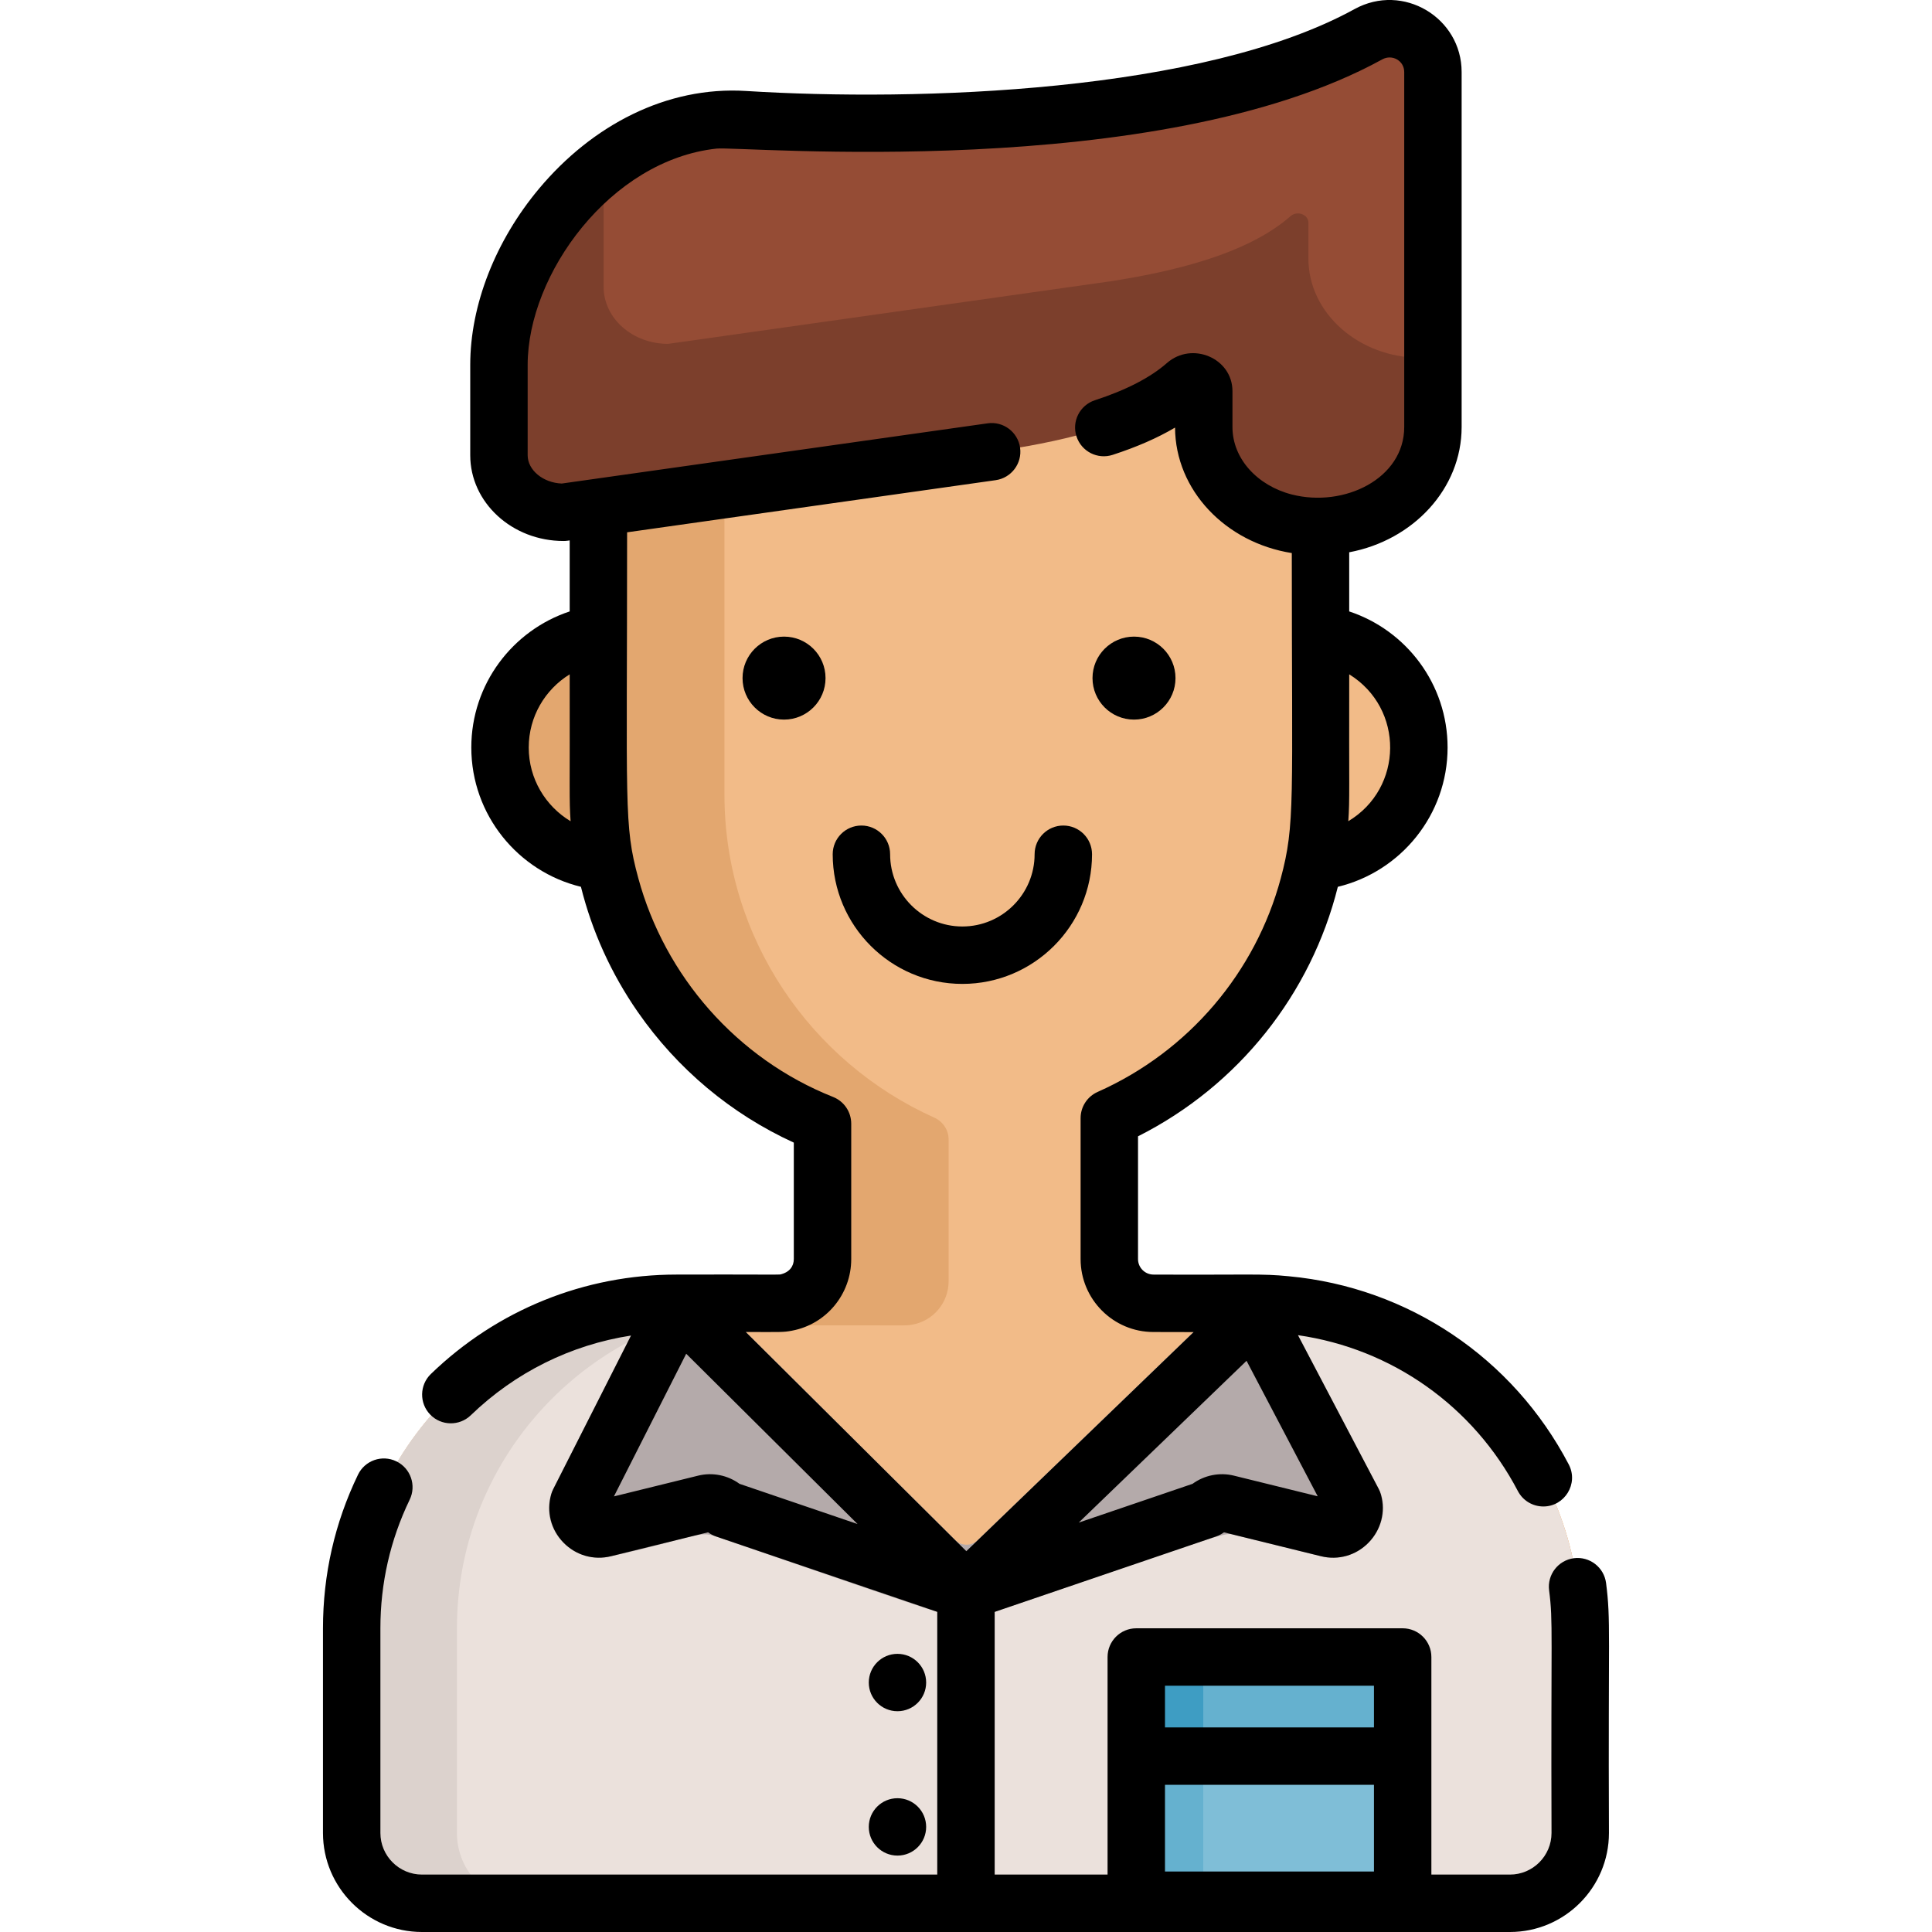 <?xml version="1.0" encoding="iso-8859-1"?>
<!-- Generator: Adobe Illustrator 19.0.0, SVG Export Plug-In . SVG Version: 6.00 Build 0)  -->
<svg version="1.1" id="Layer_1" xmlns="http://www.w3.org/2000/svg" xmlns:xlink="http://www.w3.org/1999/xlink" x="0px" y="0px"
	 viewBox="0 0 504.709 504.709" style="enable-background:new 0 0 504.709 504.709;" xml:space="preserve">
<g>
	<path style="fill:#E3A76F;" d="M412.814,425.369v53.47c0,10.15-8.22,18.37-18.37,18.37h-284.2c-10.15,0-18.37-8.23-18.37-18.37
		v-53.47c0-47.07,38.21-84.9,84.89-84.9h1.96c3.25-0.01,6.09-0.01,8.55-0.01c17.16-0.01,16.51,0.13,18.25-0.21
		c5.33-1,9.35-5.68,9.35-11.33v-31.23c0-2.48-1.47-4.7-3.74-5.72c-32.23-14.47-54.81-46.9-54.81-84.37v-139.4h188.64v139.4
		c0,37.6-22.76,70.11-55.17,84.5v36.82c0,6.38,5.17,11.55,11.55,11.55c8.15,0.04,13.94,0.02,18.27,0.01
		c2.43-0.01,4.41-0.02,6.08-0.02c4.56,0,6.9,0.08,10.28,0.41C379.094,344.919,412.814,381.209,412.814,425.369z"/>
	<path style="fill:#F2BB88;" d="M412.814,425.369v53.47c0,10.15-8.22,18.37-18.37,18.37h-251.27c-10.14,0-18.36-8.22-18.36-18.36
		v-53.48c0-47.07,38.21-79.13,84.88-79.13c27.97-0.08,26.72,0.18,28.77-0.22c5.32-1,9.35-5.68,9.35-11.33v-37
		c0-2.48-1.47-4.7-3.74-5.72c-32.24-14.47-54.82-46.9-54.82-84.37v-139.4h155.71v139.4c0,37.6-22.76,70.11-55.17,84.5v36.82
		c0,6.38,5.17,11.55,11.55,11.55c25.21,0.11,27.82-0.27,34.63,0.4C379.094,344.919,412.814,381.209,412.814,425.369z"/>
	<path style="fill:#E3A76F;" d="M130.621,195.275c0,16.532,13.402,29.935,29.934,29.935v-59.869
		C144.024,165.341,130.621,178.743,130.621,195.275z"/>
	<path style="fill:#F2BB88;" d="M340.727,165.341v59.869c16.532,0,29.934-13.402,29.934-29.935
		C370.662,178.743,357.26,165.341,340.727,165.341z"/>
	<path style="fill:#EBE1DC;" d="M412.814,425.369v53.47c0,10.15-8.22,18.37-18.37,18.37h-284.2c-10.15,0-18.37-8.23-18.37-18.37
		v-53.47c0-47.07,38.21-84.9,84.89-84.9h1.96c3.25-0.01,6.09-0.01,8.55-0.01l65.17,64.77l67.17-64.75c2.43-0.01,4.41-0.02,6.08-0.02
		c4.56,0,6.9,0.08,10.28,0.41C379.094,344.919,412.814,381.209,412.814,425.369z"/>
	<path style="fill:#7C3F2C;" d="M374.334,18.819v92.74c0,14.25-13.19,25.91-29.32,25.91h-1.22c-16.13,0-29.32-11.66-29.32-25.91
		v-9.38c0-2.16-2.93-3.23-4.67-1.72c-11.49,10.12-31.36,14.6-47.19,17.05l-87.97,12.44l-27.43,3.88c-9.32,0-16.87-6.67-16.87-14.91
		v-23.59c0-19,11.2-39.85,28.06-52.49c8.2-6.15,17.74-10.36,27.98-11.47c2.68-0.29,5.38-0.28,8.06-0.11
		c17.16,1.06,112.34,5.55,163.03-22.31C365.054,4.779,374.334,10.169,374.334,18.819z"/>
	<path style="fill:#954C35;" d="M374.334,18.819v74.59c-0.66,0.04-1.32,0.06-1.99,0.06h-1.22c-16.13,0-29.32-11.66-29.32-25.91
		v-9.38c0-2.16-2.93-3.23-4.66-1.72c-11.5,10.12-31.37,14.6-47.2,17.05l-87.96,12.44l-27.44,3.88c-9.32,0-16.86-6.67-16.86-14.91
		v-23.59c0-2.8,0.24-5.64,0.72-8.49c8.2-6.15,17.74-10.36,27.98-11.47c2.68-0.29,5.38-0.28,8.06-0.11
		c17.16,1.06,112.34,5.55,163.03-22.31C365.054,4.779,374.334,10.169,374.334,18.819z"/>
	<path style="fill:#65B1CF;" d="M366.424,434.959v62.25h-69.59v-62.25c0-1.15,0.94-2.09,2.09-2.09h65.41
		C365.494,432.869,366.424,433.809,366.424,434.959z"/>
	<path style="fill:#7FBED7;" d="M366.424,434.959v62.25h-52.09v-62.25c0-1.15,0.94-2.09,2.09-2.09h47.91
		C365.494,432.869,366.424,433.809,366.424,434.959z"/>
	<path style="fill:#65B1CF;" d="M366.424,434.959v23.8h-69.59v-23.8c0-1.15,0.94-2.09,2.09-2.09h65.41
		C365.494,432.869,366.424,433.809,366.424,434.959z"/>
	<path style="fill:#3E9DC3;" d="M316.424,432.869c-1.15,0-2.09,0.94-2.09,2.09v23.8h-17.5v-23.8c0-1.15,0.94-2.09,2.09-2.09H316.424
		z"/>
	<path style="fill:#DCD2CD;" d="M119.374,425.369v53.47c0,10.14,8.22,18.37,18.37,18.37h-27.5c-10.15,0-18.37-8.23-18.37-18.37
		v-53.47c0-47.07,38.21-84.9,84.89-84.9h1.96c3.25-0.01,6.09-0.01,8.55-0.01l1.45,1.44
		C149.394,349.189,119.374,383.649,119.374,425.369z"/>
	<path style="fill:#B4AAAA;" d="M360.159,388.944l-25.884-49.275c-2.339-4.453-8.273-5.354-11.845-1.912l-67,64.59
		c-1.66,1.601-4.296,1.581-5.932-0.045l-66.98-66.562c-3.622-3.598-9.683-2.596-11.978,1.931
		c-24.063,47.594-26.077,51.287-26.447,52.345c-3.287,9.405,5.631,18.973,15.543,16.529c21.679-4.834,22.746-6.767,27.371-5.173
		c68.221,23.519,64.901,22.414,67.789,21.434c68.883-23.605,64.835-22.533,67.961-21.762l22.328,5.501
		C356.108,409.261,364.611,397.428,360.159,388.944z"/>
	<g>
		<path d="M419.564,413.549c-0.53-4.11-4.28-7-8.39-6.49c-4.11,0.53-7.02,4.29-6.49,8.4c1.087,8.442,0.445,10.462,0.63,63.38
			c0,5.99-4.88,10.87-10.86,10.87h-20.525v-56.839c0-4.143-3.357-7.5-7.5-7.5h-69.593c-4.143,0-7.5,3.357-7.5,7.5v56.839h-29.489
			v-68.624l57.847-19.707c0.738-0.252,1.43-0.616,2.053-1.078l25.341,6.243c4.534,1.118,9.192-0.214,12.45-3.566
			s4.458-8.043,3.21-12.548c-0.143-0.515-0.34-1.013-0.588-1.485l-21.088-40.145c24.547,3.521,45.828,18.528,57.452,40.72
			c1.34,2.56,3.95,4.03,6.66,4.03c5.531,0,9.275-5.933,6.63-10.99c-14.58-27.85-41.93-46.23-73.1-49.15
			c-7.283-0.728-10.025-0.325-35.37-0.44c-2.24,0-4.05-1.82-4.05-4.05v-32.07c26.34-13.27,45.23-37.28,52.2-65.18
			c16.43-3.96,28.67-18.77,28.67-36.39c0-16.55-10.78-30.62-25.7-35.55v-15.45c16.74-3.13,29.37-16.62,29.37-32.72v-92.74
			c0-14.192-15.291-23.415-27.98-16.44c-39.684,21.816-114.144,24.196-158.94,21.39c-20.822-1.309-40.249,9.011-54.03,25.44
			c-11.46,13.66-18.04,30.48-18.04,46.12v23.59c0,12.36,10.93,22.41,24.37,22.41c0.35,0,0.7-0.02,1.05-0.07l0.56-0.08v18.55
			c-14.91,4.93-25.7,19-25.7,35.55c0,17.61,12.23,32.42,28.64,36.39c2.9,11.62,7.89,22.66,14.84,32.68
			c10.37,14.93,24.4,26.66,40.77,34.15v30.42c0,1.823-1.069,3.472-3.58,4.03c-0.942,0.086-6.31-0.037-27.03,0.02h-0.01
			c-24.07,0-46.86,9.22-64.19,25.97c-2.98,2.88-3.06,7.63-0.18,10.6c2.867,2.984,7.632,3.056,10.6,0.19
			c11.62-11.228,26.177-18.407,41.87-20.833l-20.339,40.145c-0.225,0.444-0.405,0.909-0.538,1.39
			c-1.246,4.505-0.046,9.195,3.213,12.547c3.258,3.351,7.91,4.685,12.448,3.565l25.341-6.243c0.623,0.462,1.314,0.826,2.053,1.078
			l57.815,19.696v68.635H110.244c-5.99,0-10.87-4.88-10.87-10.87v-53.46c0-11.79,2.58-23.1,7.65-33.61
			c1.81-3.73,0.24-8.22-3.49-10.02s-8.21-0.24-10.01,3.49c-6.07,12.57-9.15,26.07-9.15,40.14v53.46c0,14.26,11.6,25.87,25.87,25.87
			h284.21c14.26,0,25.86-11.61,25.86-25.87C420.099,426.009,420.838,423.486,419.564,413.549z M325.644,355.493l18.591,35.393
			l-21.896-5.395c-3.753-0.926-7.727-0.107-10.804,2.139l-29.733,10.129L325.644,355.493z M352.224,214.529
			c0.41-5.892,0.172-7.907,0.24-38.37C366.875,185.063,366.649,205.896,352.224,214.529z M138.124,195.279
			c0-8.07,4.28-15.16,10.7-19.12c0.069,31.124-0.168,32.517,0.24,38.38C142.514,210.609,138.124,203.449,138.124,195.279z
			 M193.19,387.63c-3.076-2.245-7.05-3.066-10.805-2.139l-22.003,5.421l18.879-37.263l44.764,44.485L193.19,387.63z
			 M194.818,347.961c9.185,0.019,9.804,0.105,12.095-0.342c8.96-1.68,15.46-9.55,15.46-18.7v-35.37c0-3.08-1.87-5.84-4.73-6.98
			c-25.22-10.01-43.96-31.66-50.89-57.14c-3.824-14.035-2.93-18.231-2.93-90.37l96.28-13.62c4.1-0.58,6.96-4.38,6.38-8.48
			s-4.39-6.96-8.48-6.37c-33.962,4.803-51.306,7.256-59.316,8.388c8.828-1.249,17.584-2.488-51.934,7.342
			c-4.88-0.19-8.91-3.5-8.91-7.4v-23.59c0-23.66,21.56-53.5,49.35-56.51c6.228-0.682,115.106,9.03,173.89-23.3
			c2.617-1.436,5.75,0.348,5.75,3.3v92.74c0,13.458-15.66,21.116-29.37,17.62c-8.96-2.3-15.5-9.33-15.5-17.62v-9.38
			c0-8.605-10.551-13.085-17.11-7.35c-4.3,3.78-10.63,7.06-18.83,9.73c-3.94,1.29-6.09,5.53-4.8,9.46c1.29,3.94,5.51,6.09,9.46,4.8
			c6.3-2.05,11.7-4.41,16.28-7.12c0.08,16.41,13.25,30.06,30.5,32.78c0,65.208,0.943,70.749-2.89,85.01
			c-6.57,24.41-23.92,45.14-47.83,55.76c-2.71,1.2-4.45,3.89-4.45,6.85v36.82c0,10.51,8.54,19.05,19.01,19.05
			c4.052,0.018,7.513,0.024,10.509,0.023l-59.37,57.234L194.818,347.961z M192.774,119.814
			C192.721,119.822,192.723,119.821,192.774,119.814L192.774,119.814z M193.297,119.74c0.129-0.018,0.277-0.039,0.443-0.063
			C193.569,119.702,193.422,119.723,193.297,119.74z M197.257,119.18c0.11-0.016,0.221-0.031,0.332-0.047
			C197.475,119.149,197.366,119.165,197.257,119.18z M358.929,488.903h-54.593v-22.645h54.593V488.903z M358.929,451.258h-54.593
			v-10.888h54.593V451.258z"/>
		<circle cx="204.82" cy="177.146" r="10.84"/>
		<circle cx="296.243" cy="177.146" r="10.84"/>
		<path d="M277.777,215.659c-4.143,0-7.5,3.357-7.5,7.5c0,10.406-8.467,18.873-18.873,18.873c-10.406,0-18.873-8.467-18.873-18.873
			c0-4.143-3.357-7.5-7.5-7.5s-7.5,3.357-7.5,7.5c0,18.678,15.195,33.873,33.873,33.873s33.873-15.195,33.873-33.873
			C285.277,219.016,281.92,215.659,277.777,215.659z"/>
		<circle cx="234.452" cy="439.539" r="7.494"/>
		<circle cx="234.452" cy="477.254" r="7.494"/>
	</g>
</g>
<g>
</g>
<g>
</g>
<g>
</g>
<g>
</g>
<g>
</g>
<g>
</g>
<g>
</g>
<g>
</g>
<g>
</g>
<g>
</g>
<g>
</g>
<g>
</g>
<g>
</g>
<g>
</g>
<g>
</g>
</svg>
